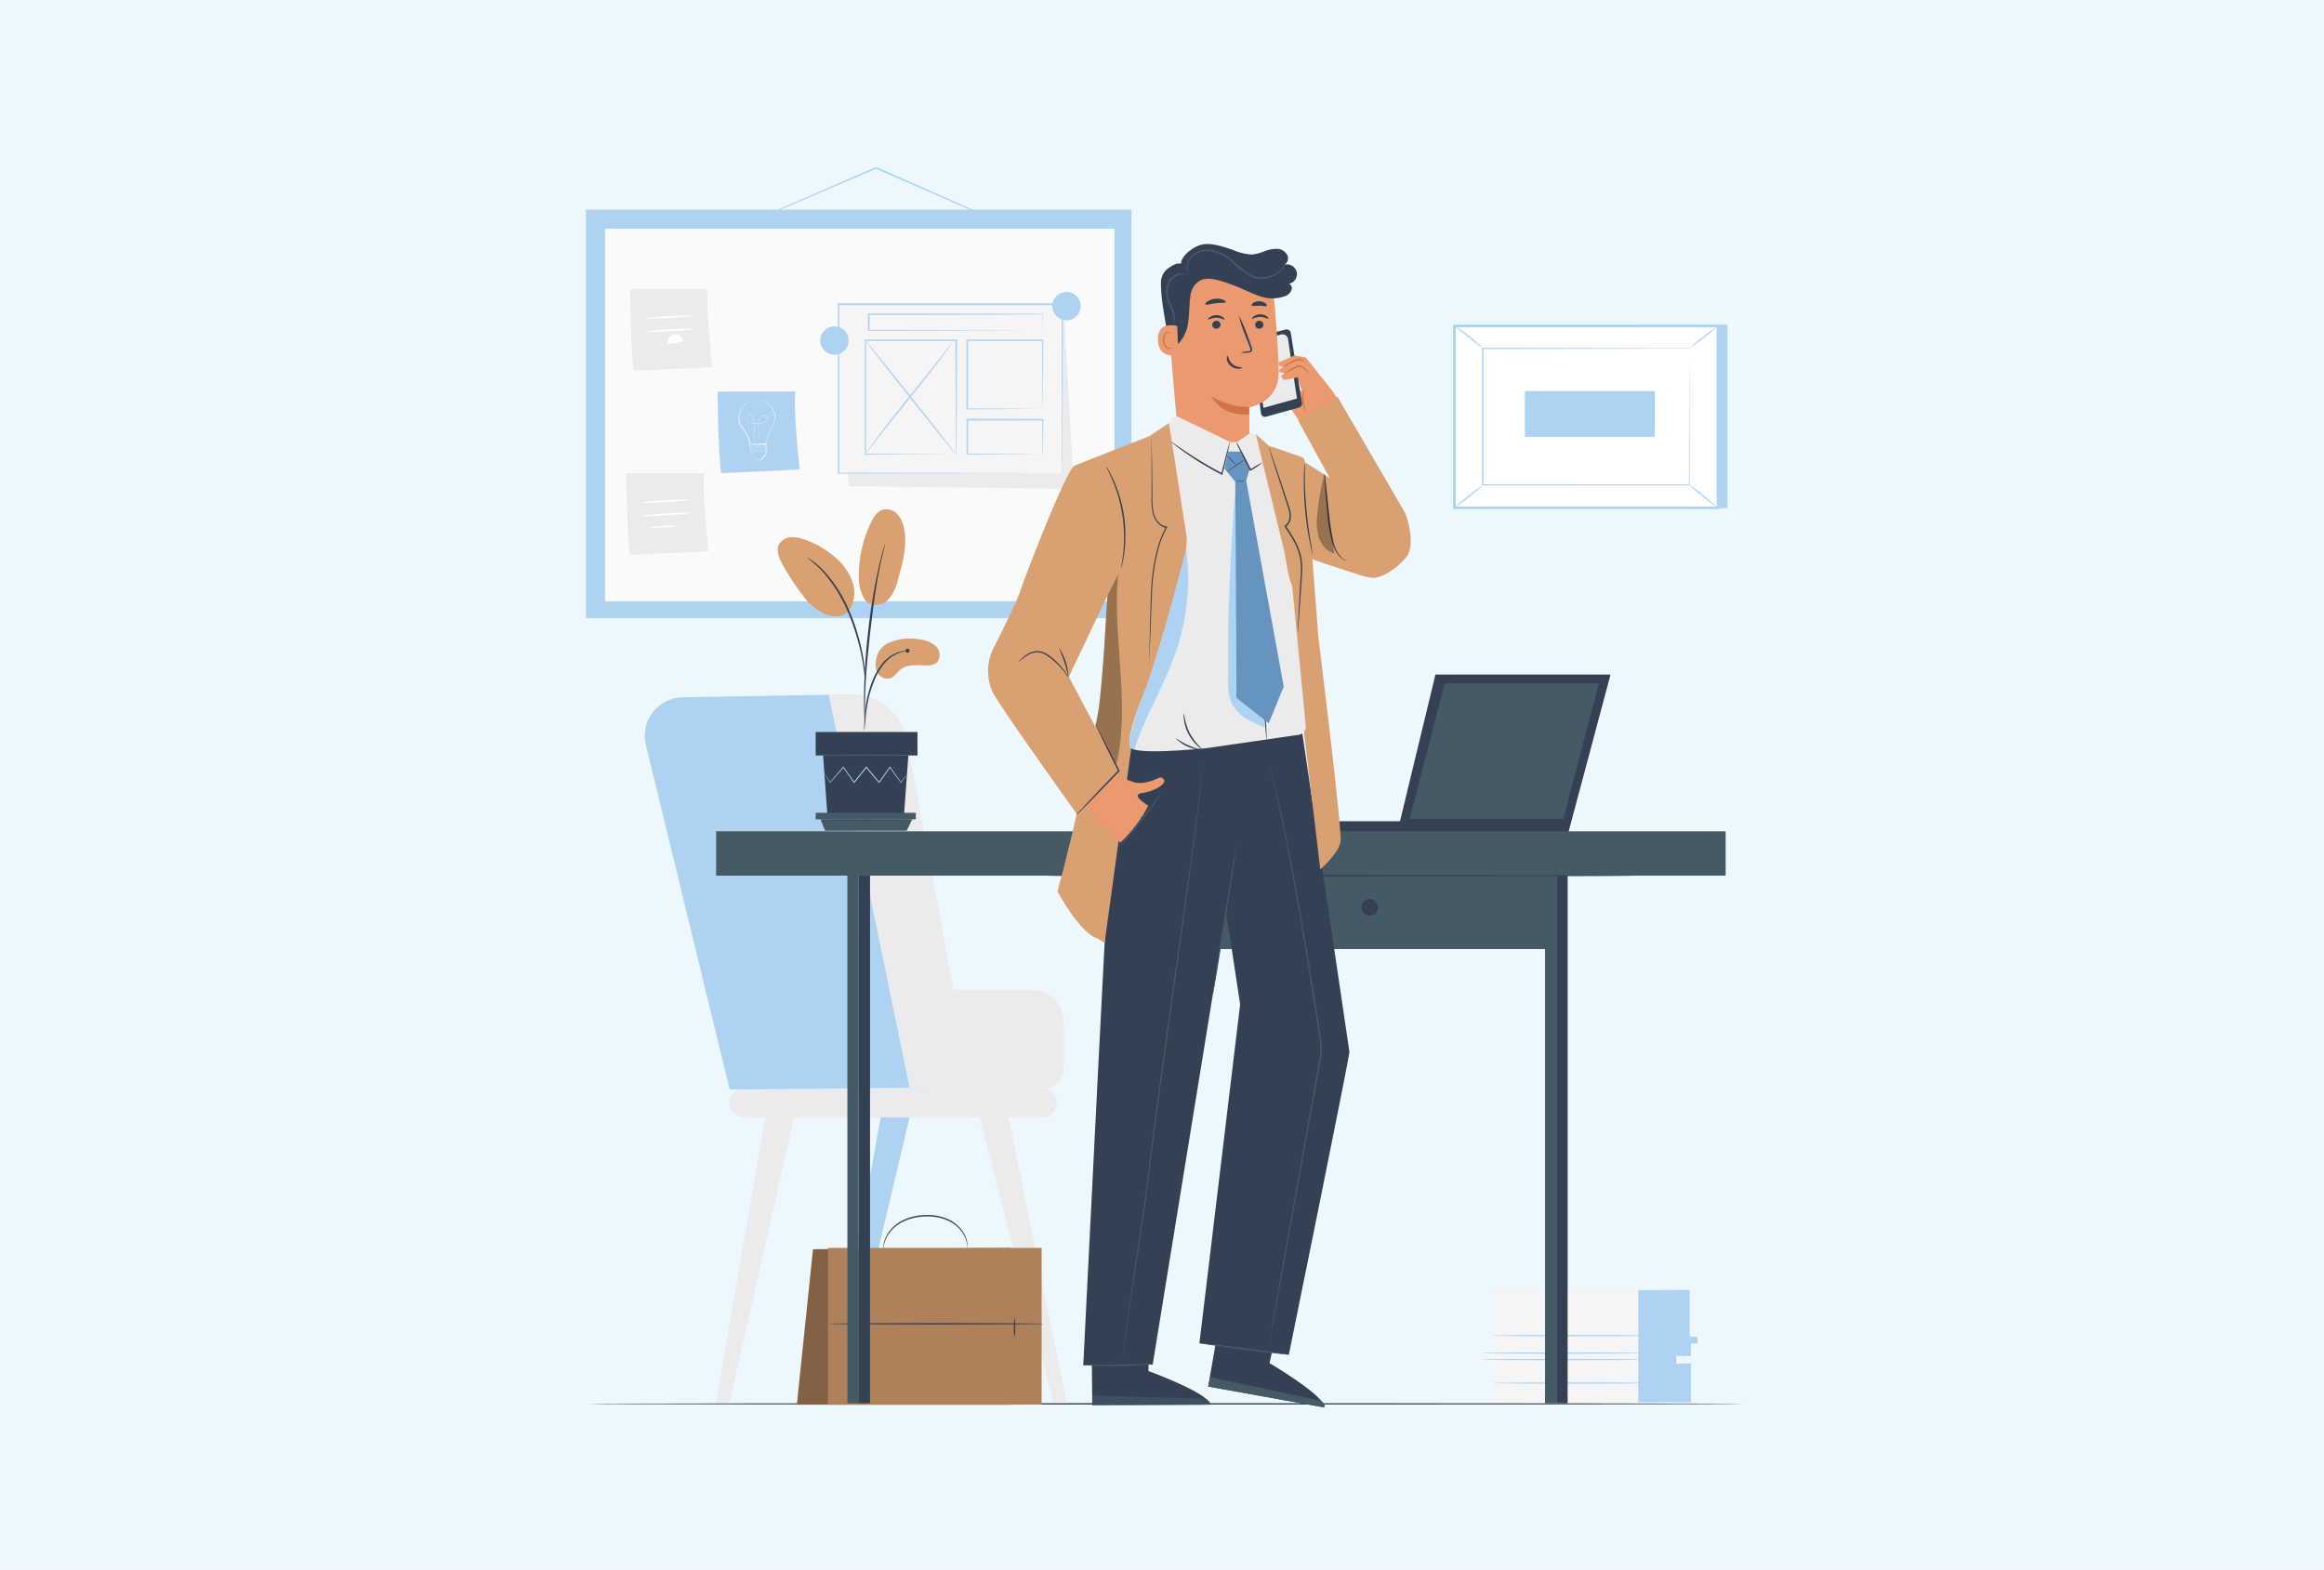 <svg xmlns="http://www.w3.org/2000/svg" width="524" height="354" viewBox="0 0 524 354">
  <g id="Grupo_1112207" data-name="Grupo 1112207" transform="translate(-181 -12877)">
    <rect id="Rectángulo_405252" data-name="Rectángulo 405252" width="524" height="354" transform="translate(181 12877)" fill="#edf7fe"/>
    <g id="Grupo_56654" data-name="Grupo 56654" transform="translate(-1247.742 6880.226)">
      <rect id="Rectángulo_5538" data-name="Rectángulo 5538" width="295" height="295" transform="translate(1543.742 6026.774)" fill="#aed3f2" opacity="0"/>
      <g id="Grupo_56653" data-name="Grupo 56653" transform="translate(1560.859 6034.423)">
        <g id="freepik--background-complete--inject-139" transform="translate(0 0)">
          <path id="Trazado_104188" data-name="Trazado 104188" d="M1821.841,6070.721v41.363h-59.418l-2.141-41.074Z" transform="translate(-1564.467 -6035.156)" fill="#aed3f2"/>
          <rect id="Rectángulo_5539" data-name="Rectángulo 5539" width="59.418" height="40.991" transform="translate(195.814 35.848)" fill="#fff"/>
          <path id="Trazado_104189" data-name="Trazado 104189" d="M1819.971,6112.278h-60v-41.563h59.979Zm-59.412-.56h58.852v-40.405h-58.852Z" transform="translate(-1564.462 -6035.155)" fill="#aed3f2"/>
          <rect id="Rectángulo_5540" data-name="Rectángulo 5540" width="46.546" height="30.808" transform="translate(202.25 40.943)" fill="#fff"/>
          <path id="Trazado_104190" data-name="Trazado 104190" d="M1813.368,6076.188h-3.45l-9.592.036-33.5.069.133-.138v30.8h0l-.146-.145h46.546l-.119.119c0-9.377.05-17.061.063-22.413,0-2.677,0-4.768.031-6.2v-.05c0,1.43,0,3.508.031,6.171,0,5.372.031,13.081.056,22.488v.113h-.113l-46.546.032h-.144v-.146h0V6076h.139l33.592.063,9.56.037h3.385Z" transform="translate(-1564.573 -6035.243)" fill="#aed3f2"/>
          <path id="Trazado_104191" data-name="Trazado 104191" d="M1760.281,6070.894a5.113,5.113,0,0,1,1.02.63c.63.44,1.436,1.064,2.33,1.773s1.681,1.392,2.236,1.89a4.7,4.7,0,0,1,.849.869,41.2,41.2,0,0,1-3.268-2.521,31.58,31.58,0,0,1-3.167-2.642Z" transform="translate(-1564.467 -6035.158)" fill="#aed3f2"/>
          <path id="Trazado_104192" data-name="Trazado 104192" d="M1820.6,6071.015a61.5,61.5,0,0,1-6.456,5.088,29.01,29.01,0,0,1,3.149-2.659A27.218,27.218,0,0,1,1820.6,6071.015Z" transform="translate(-1565.365 -6035.16)" fill="#aed3f2"/>
          <path id="Trazado_104193" data-name="Trazado 104193" d="M1820.543,6112.609l-6.625-5.365" transform="translate(-1565.361 -6035.764)" fill="#fff"/>
          <path id="Trazado_104194" data-name="Trazado 104194" d="M1813.918,6107.246a31.66,31.66,0,0,1,3.407,2.569,32.016,32.016,0,0,1,3.218,2.8,30.482,30.482,0,0,1-3.406-2.57A31.1,31.1,0,0,1,1813.918,6107.246Z" transform="translate(-1565.361 -6035.765)" fill="#aed3f2"/>
          <path id="Trazado_104195" data-name="Trazado 104195" d="M1760.281,6112.616a27.268,27.268,0,0,1,3.093-2.638,28.368,28.368,0,0,1,3.275-2.4,28.758,28.758,0,0,1-3.092,2.633,28.3,28.3,0,0,1-3.275,2.4Z" transform="translate(-1564.467 -6035.77)" fill="#aed3f2"/>
          <rect id="Rectángulo_5541" data-name="Rectángulo 5541" width="29.284" height="10.315" transform="translate(211.703 50.541)" fill="#aed3f2"/>
          <path id="Trazado_104196" data-name="Trazado 104196" d="M1654.925,6046.931a.376.376,0,0,1-.144-.044l-.422-.162-1.587-.629-5.819-2.519-19.152-8.345-.661-.29h.139l-18.767,8.024-5.668,2.381-1.55.629a3.409,3.409,0,0,1-.548.2,4.021,4.021,0,0,1,.523-.259l1.518-.691,5.668-2.519,18.723-8.118.07-.031.068.031.662.29,19.107,8.439,5.781,2.6,1.562.718.4.195a.966.966,0,0,1,.095.108Z" transform="translate(-1561.808 -6034.554)" fill="#aed3f2"/>
          <rect id="Rectángulo_5542" data-name="Rectángulo 5542" width="122.988" height="92.091" transform="translate(0 9.631)" fill="#aed3f2"/>
          <rect id="Rectángulo_5543" data-name="Rectángulo 5543" width="114.851" height="84.023" transform="translate(4.301 13.913)" fill="#fafafa"/>
          <path id="Trazado_104197" data-name="Trazado 104197" d="M1591.32,6086.053s.119,14.1.837,18.408l17.69-.838s-1.555-13.854-.957-17.571Z" transform="translate(-1561.651 -6035.411)" fill="#aed3f2"/>
          <path id="Trazado_104198" data-name="Trazado 104198" d="M1600.111,6088.063h.259a4.175,4.175,0,0,1,.737.037,4.239,4.239,0,0,1,1.128.334,3.759,3.759,0,0,1,1.222.968,4.308,4.308,0,0,1,.849,1.7,4.123,4.123,0,0,1-.189,2.187,6.684,6.684,0,0,1-.5,1.089c-.195.358-.4.71-.564,1.1a9.4,9.4,0,0,0-.712,2.519v.057h-.056l-1.744.032h-1.9v-.044a5.238,5.238,0,0,0-.844-2.417c-.214-.359-.447-.7-.667-1.048a9.345,9.345,0,0,1-.63-1.014,3.388,3.388,0,0,1-.277-2.154,4.561,4.561,0,0,1,.68-1.763,3.535,3.535,0,0,1,1.153-1.039,4.306,4.306,0,0,1,1.083-.415,4.615,4.615,0,0,1,.725-.121h0a4.956,4.956,0,0,0-.711.139,4.37,4.37,0,0,0-1.065.434,3.366,3.366,0,0,0-1.108,1.027,4.476,4.476,0,0,0-.63,1.731,3.3,3.3,0,0,0,.276,2.085,11.714,11.714,0,0,0,.631,1c.214.334.453.681.667,1.048a5.331,5.331,0,0,1,.868,2.481l-.063-.068h3.577l-.063.063a9.561,9.561,0,0,1,.73-2.551c.17-.39.378-.762.573-1.114a5.649,5.649,0,0,0,.491-1.071,3.958,3.958,0,0,0,.17-2.161,4.189,4.189,0,0,0-.813-1.668,3.728,3.728,0,0,0-1.184-.968,4.142,4.142,0,0,0-1.1-.346,5.625,5.625,0,0,0-.73-.063h-.258Z" transform="translate(-1561.733 -6035.445)" fill="#fff"/>
          <path id="Trazado_104199" data-name="Trazado 104199" d="M1601.056,6097.941a.324.324,0,0,1,0-.058v-.161a5.608,5.608,0,0,0-.1-.629c-.076-.548-.194-1.348-.277-2.337a4.84,4.84,0,0,0-.043-.775,5.447,5.447,0,0,1,0-.849,2.331,2.331,0,0,1,.2-.881,1.3,1.3,0,0,1,.674-.674.887.887,0,0,1,.967.182.689.689,0,0,1,.208.484.862.862,0,0,1-.183.5,1.1,1.1,0,0,1-.428.346,2.055,2.055,0,0,1-.523.17,6.152,6.152,0,0,1-1.114.133,6.81,6.81,0,0,1-1.128-.058,1.937,1.937,0,0,1-.529-.151,1.392,1.392,0,0,1-.446-.314,1.022,1.022,0,0,1-.259-.472.845.845,0,0,1,.063-.529.71.71,0,0,1,.372-.358.66.66,0,0,1,.5,0,.937.937,0,0,1,.377.322,1.268,1.268,0,0,1,.183.441,4.913,4.913,0,0,1,.094.9c0,.58.057,1.121.081,1.618.05.99.087,1.789.118,2.35v.793a.284.284,0,0,1,0,.058.182.182,0,0,1,0-.058v-.162a4.141,4.141,0,0,0-.044-.629c0-.554-.075-1.36-.132-2.35,0-.49-.057-1.032-.094-1.619a5.444,5.444,0,0,0-.089-.894,1.3,1.3,0,0,0-.183-.421.937.937,0,0,0-.352-.3.623.623,0,0,0-.806.333.737.737,0,0,0-.063.492.989.989,0,0,0,.246.447,1.624,1.624,0,0,0,.951.453,7.021,7.021,0,0,0,2.217-.076,2.185,2.185,0,0,0,.517-.169,1.145,1.145,0,0,0,.4-.326.786.786,0,0,0,.17-.474.594.594,0,0,0-.189-.447.85.85,0,0,0-.907-.176,1.313,1.313,0,0,0-.63.631,2.372,2.372,0,0,0-.2.869v.838a5.18,5.18,0,0,0,.039.781c.076.99.188,1.783.264,2.331a3.688,3.688,0,0,0,.081.629v.162A.2.2,0,0,0,1601.056,6097.941Z" transform="translate(-1561.765 -6035.5)" fill="#fff"/>
          <path id="Trazado_104200" data-name="Trazado 104200" d="M1598.736,6098.148a5.433,5.433,0,0,0,.045.585c.044.366.05.939.08,1.531v-.038l1.191,1.371h-.057l1.37-.076h-.057l.687-.837.34-.422v.056c0-.806-.038-1.574-.056-2.267l.076.068h-3.59a1.43,1.43,0,0,1,.242,0l.725-.036,2.62-.1h.068v.075c0,.7.044,1.462.063,2.268h0l-.34.415-.687.839h0l-1.378.069h-.039l-1.166-1.394h0v-1.574A3.462,3.462,0,0,1,1598.736,6098.148Z" transform="translate(-1561.775 -6035.609)" fill="#fff"/>
          <path id="Trazado_104201" data-name="Trazado 104201" d="M1602.29,6100.166l-.132-.056a3.037,3.037,0,0,0-.359-.138,3.523,3.523,0,0,0-2.488.076,3.017,3.017,0,0,0-.346.162l-.133.063a.386.386,0,0,1,.12-.081,2.99,2.99,0,0,1,.34-.184,3.379,3.379,0,0,1,1.258-.283,3.5,3.5,0,0,1,1.26.206,2.845,2.845,0,0,1,.353.162.824.824,0,0,1,.126.073Z" transform="translate(-1561.777 -6035.639)" fill="#fff"/>
          <path id="Trazado_104202" data-name="Trazado 104202" d="M1602.289,6099.609l-.132-.056c-.081-.039-.2-.088-.359-.146a3.484,3.484,0,0,0-2.469.074c-.151.064-.27.121-.353.162s-.118.068-.126.063l.12-.081a2.7,2.7,0,0,1,.34-.177,3.288,3.288,0,0,1,1.26-.283,3.153,3.153,0,0,1,1.26.207,2.912,2.912,0,0,1,.359.161.659.659,0,0,1,.1.075Z" transform="translate(-1561.777 -6035.63)" fill="#fff"/>
          <path id="Trazado_104203" data-name="Trazado 104203" d="M1602.26,6099.072a.28.28,0,0,1-.132-.05,2.247,2.247,0,0,0-.358-.144,3.54,3.54,0,0,0-1.26-.189,3.416,3.416,0,0,0-1.26.264c-.151.063-.272.12-.353.162a.42.42,0,0,1-.126.063l.12-.081a1.986,1.986,0,0,1,.34-.177,3.328,3.328,0,0,1,1.259-.29,3.461,3.461,0,0,1,1.26.207,3.022,3.022,0,0,1,.353.161Z" transform="translate(-1561.776 -6035.621)" fill="#fff"/>
          <path id="Trazado_104204" data-name="Trazado 104204" d="M1571.28,6062.581s.12,14.1.837,18.408l17.69-.831s-1.556-13.854-.957-17.577Z" transform="translate(-1561.318 -6035.019)" fill="#ebebeb"/>
          <path id="Trazado_104205" data-name="Trazado 104205" d="M1586.213,6068.606a103.606,103.606,0,0,1-11.871.718,50.506,50.506,0,0,1,5.926-.535A51.845,51.845,0,0,1,1586.213,6068.606Z" transform="translate(-1561.368 -6035.12)" fill="#fff"/>
          <path id="Trazado_104206" data-name="Trazado 104206" d="M1586.243,6071.648a52.949,52.949,0,0,1-5.927.528,51.609,51.609,0,0,1-5.944.184,50.927,50.927,0,0,1,5.926-.529A49.92,49.92,0,0,1,1586.243,6071.648Z" transform="translate(-1561.369 -6035.171)" fill="#fff"/>
          <path id="Trazado_104207" data-name="Trazado 104207" d="M1584.084,6074.265a16.368,16.368,0,0,1-3.37.379,1.7,1.7,0,1,1,3.37-.379Z" transform="translate(-1562.217 -6034.858)" fill="#fff"/>
          <path id="Trazado_104208" data-name="Trazado 104208" d="M1570.4,6104.786s.12,14.1.838,18.407l17.69-.837s-1.556-13.855-.958-17.571Z" transform="translate(-1561.303 -6035.723)" fill="#ebebeb"/>
          <path id="Trazado_104209" data-name="Trazado 104209" d="M1585.387,6110.812a52.721,52.721,0,0,1-5.927.529,51.958,51.958,0,0,1-5.945.183,50.832,50.832,0,0,1,5.927-.53A48.426,48.426,0,0,1,1585.387,6110.812Z" transform="translate(-1561.355 -6035.823)" fill="#fff"/>
          <path id="Trazado_104210" data-name="Trazado 104210" d="M1585.393,6113.848a51.257,51.257,0,0,1-5.926.529,50.547,50.547,0,0,1-5.945.183,51.035,51.035,0,0,1,5.926-.528A51.845,51.845,0,0,1,1585.393,6113.848Z" transform="translate(-1561.354 -6035.875)" fill="#fff"/>
          <path id="Trazado_104211" data-name="Trazado 104211" d="M1582.418,6116.841a30.37,30.37,0,0,1-6.763.378A31.523,31.523,0,0,1,1582.418,6116.841Z" transform="translate(-1561.39 -6035.933)" fill="#fff"/>
          <path id="Trazado_104212" data-name="Trazado 104212" d="M1619.6,6066.385l1.751,40.684,50.791.611-2.279-40.759Z" transform="translate(-1562.123 -6035.083)" fill="#ebebeb"/>
          <rect id="Rectángulo_5544" data-name="Rectángulo 5544" width="50.451" height="38.095" transform="translate(56.887 31.012)" fill="#f5f5f5"/>
          <path id="Trazado_104213" data-name="Trazado 104213" d="M1669.453,6104.18v-2.741c0-1.789,0-4.409-.031-7.708,0-6.645-.044-16.147-.076-27.646l.139.139h-50.445l.17-.17v38.095l-.161-.157,36.388.075,10.347.044h.07l-10.317.038-36.489.076h-.161V6065.8h50.766v.145c-.031,11.537-.057,21.072-.076,27.709,0,3.3,0,5.9-.038,7.677v2a3.975,3.975,0,0,1-.086.846Z" transform="translate(-1562.109 -6035.074)" fill="#aed3f2"/>
          <rect id="Rectángulo_5545" data-name="Rectángulo 5545" width="20.449" height="25.738" transform="translate(62.97 39.08)" fill="#f5f5f5"/>
          <path id="Trazado_104214" data-name="Trazado 104214" d="M1645.627,6100.03a1.04,1.04,0,0,1,0-.132v-1.773c0-1.26,0-3.03-.044-5.284,0-4.528-.044-10.94-.076-18.554l.151.161H1625.21c-.039.038.327-.327.176-.17h0V6100l-.144-.145,14.806.076,4.157.037h1.485a2.242,2.242,0,0,1-.353,0h-1.077l-4.118.039-14.9.075h-.144V6074.3h0l.176-.177h20.606v.151c0,7.657-.056,14.1-.076,18.654,0,2.241,0,4.012-.044,5.246v1.726C1645.759,6099.993,1645.627,6100.036,1645.627,6100.03Z" transform="translate(-1562.214 -6035.211)" fill="#aed3f2"/>
          <rect id="Rectángulo_5546" data-name="Rectángulo 5546" width="39.191" height="3.709" transform="translate(63.751 33.191)" fill="#f5f5f5"/>
          <path id="Trazado_104215" data-name="Trazado 104215" d="M1665.162,6072.012a1.07,1.07,0,0,1,0-.251v-.725c0-.63,0-1.556-.038-2.733l.07.069c-6.609.063-21.677.105-39.191.105h0l.177-.175h0v3.7l-.177-.176,27.761.075,8.337.051h.081l-8.293.05-27.912.07h-.17v-3.753h0l.17-.17h0c17.514,0,32.578.037,39.191.1h.07v.069q0,1.8-.039,2.776v.705C1665.2,6071.977,1665.162,6072.019,1665.162,6072.012Z" transform="translate(-1562.226 -6035.112)" fill="#aed3f2"/>
          <rect id="Rectángulo_5547" data-name="Rectángulo 5547" width="17.023" height="15.511" transform="translate(85.926 39.08)" fill="#f5f5f5"/>
          <path id="Trazado_104216" data-name="Trazado 104216" d="M1665.538,6089.8a1.871,1.871,0,0,1,0-.3v-.843c0-.755,0-1.82-.038-3.149,0-2.727-.044-6.582-.076-11.21l.151.152h-17.007l.17-.17h0v15.53l-.207-.183,12.28.076,3.483.044h1.26a1.662,1.662,0,0,1-.3,0h-.9l-3.451.037-12.374.081h-.151V6074.3h0l.176-.176h17.149v.145c-.031,4.666-.057,8.552-.076,11.335,0,1.322,0,2.374-.039,3.149v.813a1.093,1.093,0,0,1-.053.238Z" transform="translate(-1562.602 -6035.212)" fill="#aed3f2"/>
          <rect id="Rectángulo_5548" data-name="Rectángulo 5548" width="17.023" height="7.797" transform="translate(85.926 57.021)" fill="#f5f5f5"/>
          <path id="Trazado_104217" data-name="Trazado 104217" d="M1665.539,6100.333a3.631,3.631,0,0,1,0-.564v-1.562c0-1.379-.044-3.3-.07-5.668l.126.125-17.007.051c-.161.157.209-.215.17-.17h0v7.777l-.161-.162,12.171.076,3.546.05h1.3a1.864,1.864,0,0,1-.309,0h-.92l-3.514.044-12.28.076h-.161v-7.942h0c-.037,0,.334-.334.177-.177l17.007.044h.126v.12c-.031,2.4-.051,4.353-.07,5.743,0,.629,0,1.152-.031,1.536A3.941,3.941,0,0,1,1665.539,6100.333Z" transform="translate(-1562.603 -6035.515)" fill="#aed3f2"/>
          <path id="Trazado_104218" data-name="Trazado 104218" d="M1645.131,6074.339c-6.329,8.748-13.615,16.954-19.945,25.7" transform="translate(-1562.216 -6035.216)" fill="#fff"/>
          <path id="Trazado_104219" data-name="Trazado 104219" d="M1625.186,6100.033a1.1,1.1,0,0,1,.17-.284l.529-.789c.472-.679,1.171-1.643,2.047-2.821,1.763-2.368,4.272-5.567,7.093-9.063s5.359-6.668,7.166-8.993l2.129-2.752.585-.75a1.411,1.411,0,0,1,.227-.246,1.154,1.154,0,0,1-.17.29c-.144.214-.315.472-.529.781-.472.679-1.171,1.644-2.046,2.827-1.757,2.362-4.277,5.561-7.093,9.062s-5.359,6.664-7.166,8.987l-2.129,2.759c-.242.3-.428.541-.585.743S1625.2,6100.039,1625.186,6100.033Z" transform="translate(-1562.216 -6035.216)" fill="#aed3f2"/>
          <line id="Línea_281" data-name="Línea 281" x2="20.449" y2="25.738" transform="translate(62.97 39.08)" fill="none"/>
          <path id="Trazado_104220" data-name="Trazado 104220" d="M1645.629,6100.034c-.076.063-4.711-5.668-10.36-12.759s-10.165-12.917-10.075-12.977,4.71,5.668,10.36,12.766S1645.711,6099.977,1645.629,6100.034Z" transform="translate(-1562.216 -6035.216)" fill="#aed3f2"/>
          <path id="Trazado_104221" data-name="Trazado 104221" d="M1621.267,6074.3a3.2,3.2,0,1,1-3.2-3.2,3.2,3.2,0,0,1,3.2,3.2Z" transform="translate(-1562.044 -6035.162)" fill="#aed3f2"/>
          <path id="Trazado_104222" data-name="Trazado 104222" d="M1674.481,6066.4a3.2,3.2,0,1,1-3.2-3.2,3.2,3.2,0,0,1,3.2,3.2Z" transform="translate(-1562.931 -6035.03)" fill="#aed3f2"/>
          <path id="Trazado_104223" data-name="Trazado 104223" d="M1768.963,6292.057v14.34h-2.393v1.562h2.393v9.6h44.758v-8.735h-3.313v-1.89h3.313v-2.853h1.474v-1.3h-1.751v-10.707Z" transform="translate(-1564.572 -6038.844)" fill="#f5f5f5"/>
          <path id="Trazado_104224" data-name="Trazado 104224" d="M1802.435,6292.1v25.292h11.884v-8.735h-3.313v-1.735l3.313.056v-2.853h1.5l-.031-1.474-1.751-.044V6292.06Z" transform="translate(-1565.169 -6038.844)" fill="#aed3f2"/>
          <path id="Trazado_104225" data-name="Trazado 104225" d="M1802.68,6308.013c0,.089-8.1.157-18.086.157s-18.088-.068-18.088-.157,8.1-.161,18.088-.161S1802.68,6307.924,1802.68,6308.013Z" transform="translate(-1564.571 -6039.106)" fill="#aed3f2"/>
          <path id="Trazado_104226" data-name="Trazado 104226" d="M1802.68,6306.535c0,.088-8.1.161-18.086.161s-18.088-.07-18.088-.161,8.1-.162,18.088-.162S1802.68,6306.447,1802.68,6306.535Z" transform="translate(-1564.571 -6039.083)" fill="#aed3f2"/>
          <path id="Trazado_104227" data-name="Trazado 104227" d="M1805.043,6302.518c0,.089-8.1.162-18.087.162s-18.087-.068-18.087-.162,8.1-.161,18.087-.161S1805.043,6302.455,1805.043,6302.518Z" transform="translate(-1564.61 -6039.014)" fill="#aed3f2"/>
          <path id="Trazado_104228" data-name="Trazado 104228" d="M1805.274,6313.405c0,.088-8.1.161-18.088.161s-18.094-.076-18.094-.161,8.1-.161,18.094-.161S1805.274,6313.323,1805.274,6313.405Z" transform="translate(-1564.614 -6039.196)" fill="#aed3f2"/>
          <path id="Trazado_104229" data-name="Trazado 104229" d="M1631.573,6245.407h34.146a4.345,4.345,0,0,0,4.345-4.345v-10.526a7.335,7.335,0,0,0-7.335-7.33H1631.31Z" transform="translate(-1562.317 -6037.696)" fill="#ebebeb"/>
          <path id="Trazado_104230" data-name="Trazado 104230" d="M1664.527,6252.408h-67.141a3.314,3.314,0,0,1-3.287-3.305h0a3.32,3.32,0,0,1,3.313-3.312h67.114a3.313,3.313,0,0,1,3.3,3.313h0a3.3,3.3,0,0,1-3.3,3.305Z" transform="translate(-1561.697 -6038.074)" fill="#ebebeb"/>
          <path id="Trazado_104231" data-name="Trazado 104231" d="M1583.378,6156.133l36.935-.631,23.447,88.615-49.985.472-18.893-77.676a8.712,8.712,0,0,1,8.5-10.78Z" transform="translate(-1561.373 -6036.568)" fill="#aed3f2"/>
          <path id="Trazado_104232" data-name="Trazado 104232" d="M1602.052,6252.516,1591,6316.743h3.029l14.529-64.224Z" transform="translate(-1561.646 -6038.186)" fill="#ebebeb"/>
          <path id="Trazado_104233" data-name="Trazado 104233" d="M1628.535,6252.516l-11.745,64.227h3.029l15.222-64.224Z" transform="translate(-1562.076 -6038.186)" fill="#aed3f2"/>
          <path id="Trazado_104234" data-name="Trazado 104234" d="M1657.933,6252.516l13.1,64.224H1668l-16.582-64.224Z" transform="translate(-1562.653 -6038.186)" fill="#ebebeb"/>
          <path id="Trazado_104235" data-name="Trazado 104235" d="M1616.79,6155.478l18.263,88.708h14.018l-14.642-78.38a12.625,12.625,0,0,0-12.412-10.328Z" transform="translate(-1562.076 -6036.568)" fill="#ebebeb"/>
        </g>
        <g id="freepik--Floor--inject-139" transform="translate(0.522 278.745)">
          <path id="Trazado_104236" data-name="Trazado 104236" d="M1821.925,6318.184c0,.089-58.259.162-130.117.162s-130.129-.076-130.129-.162,58.246-.161,130.129-.161S1821.925,6318.09,1821.925,6318.184Z" transform="translate(-1561.679 -6318.023)" fill="#344154"/>
        </g>
        <g id="freepik--Briefcase--inject-139" transform="translate(47.56 236.311)">
          <path id="Trazado_104237" data-name="Trazado 104237" d="M1657.667,6317.774h-48.152l3.64-35.053,44.512-.29Z" transform="translate(-1609.515 -6274.995)" fill="#d9a171"/>
          <g id="Grupo_56648" data-name="Grupo 56648" transform="translate(0 7.436)" opacity="0.4">
            <path id="Trazado_104238" data-name="Trazado 104238" d="M1657.667,6317.774h-48.152l3.64-35.053,44.512-.29Z" transform="translate(-1609.515 -6282.431)"/>
          </g>
          <rect id="Rectángulo_5549" data-name="Rectángulo 5549" width="48.152" height="35.336" transform="translate(7.022 7.436)" fill="#d9a171"/>
          <g id="Grupo_56649" data-name="Grupo 56649" transform="translate(7.022 7.436)" opacity="0.2">
            <rect id="Rectángulo_5550" data-name="Rectángulo 5550" width="48.152" height="35.336"/>
          </g>
          <path id="Trazado_104239" data-name="Trazado 104239" d="M1665.214,6299.829c0,.089-10.833.161-24.19.161s-24.2-.075-24.2-.161,10.833-.17,24.2-.17S1665.214,6299.734,1665.214,6299.829Z" transform="translate(-1609.636 -6275.282)" fill="#344154"/>
          <path id="Trazado_104240" data-name="Trazado 104240" d="M1625.376,6303.2a21.5,21.5,0,0,1,0-5.3A21.5,21.5,0,0,1,1625.376,6303.2Z" transform="translate(-1609.776 -6275.253)" fill="#344154"/>
          <path id="Trazado_104241" data-name="Trazado 104241" d="M1659.421,6303.018a17.168,17.168,0,0,1,0-4.729A17.149,17.149,0,0,1,1659.421,6303.018Z" transform="translate(-1610.344 -6275.259)" fill="#344154"/>
          <path id="Trazado_104242" data-name="Trazado 104242" d="M1648.32,6282.487a6.909,6.909,0,0,0-.113-1.048,6.742,6.742,0,0,0-1.071-2.614,7.644,7.644,0,0,0-3.181-2.669,11.337,11.337,0,0,0-5.038-.952,12.3,12.3,0,0,0-5.037,1.128,8.372,8.372,0,0,0-3.219,2.652,7.226,7.226,0,0,0-1.177,2.569c-.152.661-.161,1.04-.189,1.04a1.442,1.442,0,0,1,0-.277,4.3,4.3,0,0,1,.076-.787,6.862,6.862,0,0,1,1.115-2.677,8.377,8.377,0,0,1,3.275-2.79,12.3,12.3,0,0,1,5.133-1.185,11.4,11.4,0,0,1,5.171,1.008,7.774,7.774,0,0,1,3.243,2.815,6.359,6.359,0,0,1,1,2.721,4.358,4.358,0,0,1,0,.786A.8.8,0,0,1,1648.32,6282.487Z" transform="translate(-1609.845 -6274.869)" fill="#344154"/>
        </g>
        <g id="freepik--Plant--inject-139" transform="translate(43.238 77.18)">
          <path id="Trazado_104243" data-name="Trazado 104243" d="M1630.225,6143.8a11.874,11.874,0,0,1,7.381-.895,6.175,6.175,0,0,1,3.646,1.624,2.63,2.63,0,0,1,.039,3.641,3.5,3.5,0,0,1-2.3.586c-1.952,0-4.111-.367-5.668.806-.887.667-1.48,1.782-2.519,2.109a2.519,2.519,0,0,1-2.765-1.229,4.266,4.266,0,0,1-.314-3.149,4.84,4.84,0,0,1,2.5-3.495Z" transform="translate(-1605.494 -6113.534)" fill="#d9a171"/>
          <path id="Trazado_104244" data-name="Trazado 104244" d="M1625.017,6133.377c1.37,1.965,4.037,1.315,5.278.118a9.983,9.983,0,0,0,2.236-4.584c1.083-3.778,2.176-7.745,1.37-11.593a6.458,6.458,0,0,0-1.48-3.15,3.365,3.365,0,0,0-3.187-1.058c-1.348.353-2.185,1.669-2.79,2.928a27.612,27.612,0,0,0-2.727,11.858,9.613,9.613,0,0,0,1.3,5.484" transform="translate(-1605.424 -6113.042)" fill="#d9a171"/>
          <path id="Trazado_104245" data-name="Trazado 104245" d="M1620.941,6136.3a7.109,7.109,0,0,0,1.108-6.562,12.637,12.637,0,0,0-3.885-5.668,20.856,20.856,0,0,0-6.965-4.081,7.335,7.335,0,0,0-3.148-.536,3.277,3.277,0,0,0-2.625,1.593c-.737,1.4,0,3.093.725,4.472a53.071,53.071,0,0,0,4.578,6.965,12.265,12.265,0,0,0,5.038,4.308c2.1.794,4.263.706,5.372-.743" transform="translate(-1605.12 -6113.147)" fill="#d9a171"/>
          <path id="Trazado_104246" data-name="Trazado 104246" d="M1624.948,6163.393a4.8,4.8,0,0,0,.126-.893c.063-.631.139-1.46.233-2.431a35.777,35.777,0,0,1,.549-3.564,26.819,26.819,0,0,1,1.3-4.207,15.444,15.444,0,0,1,2.147-3.811,8.029,8.029,0,0,1,2.72-2.257,7.589,7.589,0,0,1,2.267-.718.453.453,0,1,0-.019-.125,7.113,7.113,0,0,0-2.381.629,8.032,8.032,0,0,0-2.873,2.275,15.023,15.023,0,0,0-2.223,3.885,25.81,25.81,0,0,0-1.26,4.277,30.021,30.021,0,0,0-.472,3.614c-.076,1.032-.107,1.889-.12,2.444a4.179,4.179,0,0,0,.009.881Z" transform="translate(-1605.449 -6113.479)" fill="#344154"/>
          <path id="Trazado_104247" data-name="Trazado 104247" d="M1625.114,6161.219a1.534,1.534,0,0,0,0-.415v-1.185c0-1.02,0-2.519.05-4.338.089-3.673.41-7.613,1.014-13.182.579-5.227,1.354-11.336,2.176-15.278.177-.9.352-1.706.517-2.419s.3-1.322.428-1.819.2-.844.277-1.146a1.72,1.72,0,0,0,.069-.408,1.649,1.649,0,0,0-.145.39l-.34,1.128c-.151.491-.308,1.1-.484,1.813s-.384,1.512-.573,2.413a133.236,133.236,0,0,0-2.285,14.175,140.671,140.671,0,0,0-.908,14.327c0,1.839,0,3.325.063,4.352,0,.479.051.87.069,1.185a2.139,2.139,0,0,0,.071.409Z" transform="translate(-1605.45 -6113.175)" fill="#344154"/>
          <path id="Trazado_104248" data-name="Trazado 104248" d="M1624.919,6151.476a7.267,7.267,0,0,0,0-1.259c-.044-.793-.161-1.938-.378-3.343a43.984,43.984,0,0,0-1.09-4.874,39.861,39.861,0,0,0-2.04-5.769,30.649,30.649,0,0,0-5.982-9.319,14.093,14.093,0,0,0-1.411-1.31,5.758,5.758,0,0,0-.63-.511l-.548-.377a7.25,7.25,0,0,0-1.04-.63,35.723,35.723,0,0,1,3.407,3.036,32.359,32.359,0,0,1,5.838,9.29,45.554,45.554,0,0,1,2.046,5.718,48.256,48.256,0,0,1,1.159,4.825c.258,1.392.4,2.518.491,3.312a8.283,8.283,0,0,0,.177,1.214Z" transform="translate(-1605.23 -6113.226)" fill="#344154"/>
          <path id="Trazado_104249" data-name="Trazado 104249" d="M1615.522,6169.509l.976,13.439h17.268l.982-13.439Z" transform="translate(-1605.293 -6113.982)" fill="#344154"/>
          <rect id="Rectángulo_5551" data-name="Rectángulo 5551" width="22.955" height="5.296" transform="translate(8.56 50.224)" fill="#344154"/>
          <path id="Trazado_104250" data-name="Trazado 104250" d="M1613.825,6182.65v1.467H1636.4v-1.467Z" transform="translate(-1605.264 -6114.202)" fill="#455a64"/>
          <path id="Trazado_104251" data-name="Trazado 104251" d="M1615.978,6186.731l-1.058-2.588H1635.6l-1.234,2.588Z" transform="translate(-1605.282 -6114.227)" fill="#455a64"/>
          <path id="Trazado_104252" data-name="Trazado 104252" d="M1634.432,6173.939s0,.043-.081.125l-.259.338-1,1.26-.05.063-.039-.063-2.475-3.419h.146l-2.437,3.444-.076.114-.081-.107c-.9-1.064-1.889-2.222-2.884-3.432h.161l-.161.2-2.579,3.229-.088.107-.076-.114-2.437-3.439h.145l-3,3.414-.057.063-.038-.068-.938-1.582-.242-.415a.649.649,0,0,1-.075-.151.845.845,0,0,1,.1.132l.264.4.989,1.55h-.1l2.948-3.458.076-.089.068.095c.744,1.04,1.568,2.2,2.457,3.425h-.17l2.579-3.242.161-.2.081-.105.088.1c1.008,1.209,1.977,2.374,2.878,3.444h-.161l2.455-3.431.076-.1.07.1,2.418,3.458h-.089c.442-.523.793-.945,1.048-1.26l.285-.322A.5.5,0,0,1,1634.432,6173.939Z" transform="translate(-1605.297 -6114.023)" fill="#aed3f2"/>
          <path id="Trazado_104253" data-name="Trazado 104253" d="M1634.99,6169.416c0,.057-4.327.107-9.66.107s-9.667-.05-9.667-.107,4.327-.107,9.654-.107S1634.99,6169.354,1634.99,6169.416Z" transform="translate(-1605.295 -6113.979)" fill="#455a64"/>
          <path id="Trazado_104254" data-name="Trazado 104254" d="M1635.852,6184.288c0,.063-4.7.107-10.5.107s-10.5-.045-10.5-.107,4.7-.106,10.5-.106S1635.852,6184.231,1635.852,6184.288Z" transform="translate(-1605.282 -6114.228)" fill="#344154"/>
        </g>
        <g id="freepik--Desk--inject-139" transform="translate(29.353 114.45)">
          <rect id="Rectángulo_5552" data-name="Rectángulo 5552" width="50.558" height="2.456" transform="translate(133.788 33.075)" fill="#344154"/>
          <path id="Trazado_104255" data-name="Trazado 104255" d="M1785.783,6186.474l9.484-35.532h-39.48l-8.584,35.532Z" transform="translate(-1593.603 -6150.942)" fill="#344154"/>
          <path id="Trazado_104256" data-name="Trazado 104256" d="M1749.611,6183.812h35.26l8.212-31.2h-35.45Z" transform="translate(-1593.643 -6150.971)" fill="#455a64"/>
          <path id="Trazado_104257" data-name="Trazado 104257" d="M1785.111,6184.138h-35.9l8.187-31.838h36.1Zm-35.1-.631h34.637l8.043-30.575h-34.779Z" transform="translate(-1593.636 -6150.964)" fill="#344154"/>
          <rect id="Rectángulo_5553" data-name="Rectángulo 5553" width="2.55" height="121.898" transform="translate(29.593 42.433)" fill="#455a64"/>
          <rect id="Rectángulo_5554" data-name="Rectángulo 5554" width="2.55" height="121.545" transform="translate(32.149 42.78)" fill="#344154"/>
          <rect id="Rectángulo_5555" data-name="Rectángulo 5555" width="2.55" height="121.898" transform="translate(186.89 42.433)" fill="#455a64"/>
          <rect id="Rectángulo_5556" data-name="Rectángulo 5556" width="2.55" height="121.545" transform="translate(189.44 42.78)" fill="#344154"/>
          <rect id="Rectángulo_5557" data-name="Rectángulo 5557" width="227.617" height="10.001" transform="translate(0 35.348)" fill="#455a64"/>
          <rect id="Rectángulo_5558" data-name="Rectángulo 5558" width="85.378" height="16.551" transform="translate(102.791 45.349)" fill="#455a64"/>
          <path id="Trazado_104258" data-name="Trazado 104258" d="M1742.753,6204.277a1.889,1.889,0,1,1-1.889-1.889,1.89,1.89,0,0,1,1.889,1.889Z" transform="translate(-1593.466 -6151.8)" fill="#344154"/>
          <path id="Trazado_104259" data-name="Trazado 104259" d="M1799.03,6197.062c0,.089-29.6.161-66.062.161s-66.062-.076-66.062-.161,29.6-.161,66.062-.161S1799.03,6196.971,1799.03,6197.062Z" transform="translate(-1592.264 -6151.71)" fill="#344154"/>
        </g>
        <g id="freepik--Character--inject-139" transform="translate(90.669 17.377)">
          <path id="Trazado_104260" data-name="Trazado 104260" d="M1721.1,6077.42c.34,0,4.943.769,4.943.769l6.229,7.847.939,1.484-8.4,5.372-3.708-5.49-3.148-2.047a3.206,3.206,0,0,1,3.325-.347,9.82,9.82,0,0,0,3.924.768l-1.108-3.147-3.413-.681Z" transform="translate(-1654.432 -6052.644)" fill="#eb996e"/>
          <path id="Trazado_104261" data-name="Trazado 104261" d="M1721.419,6071.834a.967.967,0,0,1,1.176.688.9.9,0,0,1,.021.1c.51,3.22,2.053,12.905,2.52,15.746a.921.921,0,0,1-.668,1.047l-7.415,2.072a.92.92,0,0,1-1.136-.632,1.041,1.041,0,0,1-.028-.143l-2.028-16.079a.968.968,0,0,1,.725-1.064Z" transform="translate(-1654.363 -6052.551)" fill="#344154"/>
          <path id="Trazado_104262" data-name="Trazado 104262" d="M1716.452,6089.517l7.557-2.109-2-13.38a1.29,1.29,0,0,0-1.466-1.089,1.25,1.25,0,0,0-.146.03l-6.052,1.605Z" transform="translate(-1654.371 -6052.569)" fill="#ebebeb"/>
          <path id="Trazado_104263" data-name="Trazado 104263" d="M1723.955,6079.847l-3.394,2.519s.283.894.8.957a20.793,20.793,0,0,0,3.25-.691Z" transform="translate(-1654.475 -6052.685)" fill="#eb996e"/>
          <path id="Trazado_104264" data-name="Trazado 104264" d="M1723.534,6077.777l-3.558,1.563s-.227,1.158,1.1.994l-1.191.856s.3.518,1.783.581,2.928-2,2.928-2Z" transform="translate(-1654.463 -6052.649)" fill="#eb996e"/>
          <path id="Trazado_104265" data-name="Trazado 104265" d="M1727.088,6081.776c0,.044-.434-.039-.907-.479a9.521,9.521,0,0,0-.818-.687,1.161,1.161,0,0,0-1.128-.138,21.316,21.316,0,0,1-3.085,1.461,15.346,15.346,0,0,1,2.973-1.773,1.434,1.434,0,0,1,.763-.088,1.75,1.75,0,0,1,.63.29,5.3,5.3,0,0,1,.806.768A7.175,7.175,0,0,0,1727.088,6081.776Z" transform="translate(-1654.485 -6052.687)" fill="#d1734a"/>
          <path id="Trazado_104266" data-name="Trazado 104266" d="M1726.46,6090.734a4.861,4.861,0,0,1-.564-5.346,7.767,7.767,0,0,0,.564,5.346Z" transform="translate(-1654.555 -6052.777)" fill="#d1734a"/>
          <path id="Trazado_104267" data-name="Trazado 104267" d="M1725.945,6079.359c-.044.037-.233-.232-.687-.378a2.4,2.4,0,0,0-1.807.208c-.667.322-1.26.729-1.731.925a1.651,1.651,0,0,1-.813.2,6.349,6.349,0,0,1,.705-.409,16.239,16.239,0,0,1,1.705-1.014,2.861,2.861,0,0,1,1.1-.3,1.958,1.958,0,0,1,.925.17,1.163,1.163,0,0,1,.605.593Z" transform="translate(-1654.48 -6052.663)" fill="#d1734a"/>
          <path id="Trazado_104268" data-name="Trazado 104268" d="M1725.729,6102.064l18.509,11.884-4.906,14.031s-12.666-3.911-12.433-4.321S1725.729,6102.064,1725.729,6102.064Z" transform="translate(-1654.561 -6053.056)" fill="#d9a171"/>
          <path id="Trazado_104269" data-name="Trazado 104269" d="M1720.578,6295.167l-2.915,13.408s12.654,7.462,12.355,9.988l-26.2-4.71,3.678-21.079Z" transform="translate(-1654.196 -6056.233)" fill="#344154"/>
          <path id="Trazado_104270" data-name="Trazado 104270" d="M1703.82,6314.174l.454-2.11,24.951,5.309s1.071.719.794,1.511Z" transform="translate(-1654.196 -6056.555)" fill="#455a64"/>
          <path id="Trazado_104271" data-name="Trazado 104271" d="M1690.33,6296.708l-.434,13.709s13.8,5.039,13.963,7.589l-26.621.119-.2-21.412Z" transform="translate(-1653.75 -6056.299)" fill="#344154"/>
          <g id="Grupo_56650" data-name="Grupo 56650" transform="translate(23.488 259.666)" opacity="0.6">
            <path id="Trazado_104272" data-name="Trazado 104272" d="M1677.241,6318.451l.063-2.16,25.5.7s1.189.51,1.058,1.342Z" transform="translate(-1677.241 -6316.291)" fill="#455a64"/>
          </g>
          <path id="Trazado_104273" data-name="Trazado 104273" d="M1694.481,6067.809l2.714,31.488,15.745-1.26c.094-1.839-.038-8.955-.038-8.955s6.556-1.021,6.637-7.557c.039-3.188-.416-9.761-.894-15.688a12.13,12.13,0,0,0-12.784-11.166h0a12.129,12.129,0,0,0-11.4,12.815C1694.465,6067.593,1694.473,6067.7,1694.481,6067.809Z" transform="translate(-1654.039 -6052.265)" fill="#eb996e"/>
          <path id="Trazado_104274" data-name="Trazado 104274" d="M1713.077,6089.5a15.252,15.252,0,0,1-8.544-2.431s2.021,4.718,8.558,4.126Z" transform="translate(-1654.208 -6052.805)" fill="#d1734a"/>
          <path id="Trazado_104275" data-name="Trazado 104275" d="M1716.457,6070.668a.94.94,0,0,1-.907.944.9.9,0,0,1-.962-.821v-.022a.94.94,0,0,1,.9-.945.9.9,0,0,1,.967.828Z" transform="translate(-1654.376 -6052.517)" fill="#344154"/>
          <path id="Trazado_104276" data-name="Trazado 104276" d="M1717.576,6069.321c-.113.125-.825-.4-1.832-.4s-1.744.5-1.854.384.063-.276.384-.509a2.59,2.59,0,0,1,1.486-.46,2.466,2.466,0,0,1,1.461.472C1717.533,6069.043,1717.639,6069.271,1717.576,6069.321Z" transform="translate(-1654.362 -6052.493)" fill="#344154"/>
          <path id="Trazado_104277" data-name="Trazado 104277" d="M1706.619,6070.668a.932.932,0,0,1-.9.944.9.9,0,0,1-.967-.827v-.014a.945.945,0,0,1,.908-.944.9.9,0,0,1,.963.834Z" transform="translate(-1654.212 -6052.519)" fill="#344154"/>
          <path id="Trazado_104278" data-name="Trazado 104278" d="M1707.5,6069.513c-.114.12-.825-.4-1.833-.4s-1.744.5-1.854.377.063-.271.385-.5a2.512,2.512,0,0,1,1.486-.46,2.44,2.44,0,0,1,1.461.473C1707.464,6069.236,1707.564,6069.456,1707.5,6069.513Z" transform="translate(-1654.194 -6052.496)" fill="#344154"/>
          <path id="Trazado_104279" data-name="Trazado 104279" d="M1711.294,6076.981a6.713,6.713,0,0,1,1.637-.3c.251,0,.5-.076.542-.253a1.326,1.326,0,0,0-.17-.761c-.242-.631-.5-1.26-.763-1.96a33.466,33.466,0,0,1-1.707-5.119,34.2,34.2,0,0,1,2.116,4.968c.252.693.5,1.349.725,1.971a1.517,1.517,0,0,1,.139,1.015.63.63,0,0,1-.429.371,1.675,1.675,0,0,1-.434.063,6.39,6.39,0,0,1-1.655,0Z" transform="translate(-1654.315 -6052.498)" fill="#344154"/>
          <path id="Trazado_104280" data-name="Trazado 104280" d="M1708.274,6077.836c.161,0,.161,1.083,1.1,1.889s2.1.63,2.109.812-.258.208-.755.222a2.721,2.721,0,0,1-1.757-.63,2.359,2.359,0,0,1-.875-1.575C1708.1,6078.1,1708.2,6077.829,1708.274,6077.836Z" transform="translate(-1654.267 -6052.651)" fill="#344154"/>
          <path id="Trazado_104281" data-name="Trazado 104281" d="M1707.764,6065.5c-.1.277-1.109.145-2.293.288s-2.135.467-2.292.222c-.068-.12.094-.379.484-.631a3.974,3.974,0,0,1,3.489-.384C1707.587,6065.155,1707.8,6065.376,1707.764,6065.5Z" transform="translate(-1654.185 -6052.433)" fill="#344154"/>
          <path id="Trazado_104282" data-name="Trazado 104282" d="M1717.211,6066.355c-.177.233-.875,0-1.707,0s-1.543.162-1.706-.081c-.07-.12.044-.348.352-.564a2.476,2.476,0,0,1,2.746.088C1717.192,6066.009,1717.286,6066.249,1717.211,6066.355Z" transform="translate(-1654.361 -6052.443)" fill="#344154"/>
          <path id="Trazado_104283" data-name="Trazado 104283" d="M1701.549,6060.656h-.037a5.158,5.158,0,0,0-1.889,3.339v.131c-.259,1.889-.209,3.779-.484,5.668a8.3,8.3,0,0,1-2.305,5.04c-.564.528-1.568.893-2.034.275a1.542,1.542,0,0,1-.233-.856c-.353-4.514-1.587-8.52-1.574-13.224a3.968,3.968,0,0,1,1.631-3.25c.988-.706,2.191-1.441,3.293-.92s2.519,2.579,3.368,3.446" transform="translate(-1654.016 -6052.299)" fill="#344154"/>
          <path id="Trazado_104284" data-name="Trazado 104284" d="M1696.656,6071.042c-.113-.05-4.5-1.335-4.364,3.148s4.616,3.414,4.616,3.288S1696.656,6071.042,1696.656,6071.042Z" transform="translate(-1654.004 -6052.534)" fill="#eb996e"/>
          <path id="Trazado_104285" data-name="Trazado 104285" d="M1695.505,6075.851a1.453,1.453,0,0,1-.2.119.785.785,0,0,1-.586.032,1.933,1.933,0,0,1-.951-1.7,2.612,2.612,0,0,1,.183-1.128.905.905,0,0,1,.564-.629.412.412,0,0,1,.473.195c.063.125.037.215.063.222s.088-.076.05-.258a.5.5,0,0,0-.188-.278.631.631,0,0,0-.435-.1,1.118,1.118,0,0,0-.794.725,2.635,2.635,0,0,0-.227,1.26,2,2,0,0,0,1.2,1.889.833.833,0,0,0,.712-.145C1695.505,6075.956,1695.522,6075.856,1695.505,6075.851Z" transform="translate(-1654.022 -6052.56)" fill="#d1734a"/>
          <path id="Trazado_104286" data-name="Trazado 104286" d="M1697.844,6057.478c-1.1-1.8,1.921-4.371,4.131-5.04s5.126.38,7.323,1.109a12.4,12.4,0,0,0,4.24,1.048,10.236,10.236,0,0,0,2.84-.726,7.179,7.179,0,0,1,2.865-.563,2.692,2.692,0,0,1,2.355,1.493,1.692,1.692,0,0,1-1.134,2.285,2.2,2.2,0,1,1,.592,4.08c.63-.483,1.612.315,1.531,1.109a2.312,2.312,0,0,1-1.531,1.7,8.419,8.419,0,0,1-5.982-.095c-1.934-.65-3.728-1.663-5.668-2.362s-5.132-1.959-7.053-1.26c-1.417.5-2.405,2.211-3.206,1.832a2.735,2.735,0,0,1-1.417-2.015,7.908,7.908,0,0,1,.088-2.52" transform="translate(-1654.092 -6052.224)" fill="#344154"/>
          <path id="Trazado_104287" data-name="Trazado 104287" d="M1721.025,6056.958c-.039,0-.227.327-.712.85a6.143,6.143,0,0,1-2.488,1.607,5.7,5.7,0,0,1-4.272-.17c-1.524-.686-2.828-2.071-4.345-3.331a9.283,9.283,0,0,0-5.038-2.417,5.157,5.157,0,0,0-4.282,1.479,3.9,3.9,0,0,0-1.02,2.9,2.936,2.936,0,0,0,.2.825c.081.175.133.265.144.257a6.988,6.988,0,0,1-.169-1.09,3.868,3.868,0,0,1,1.077-2.676,4.917,4.917,0,0,1,4.055-1.3,9.066,9.066,0,0,1,4.786,2.35,19.789,19.789,0,0,0,4.453,3.375,6.085,6.085,0,0,0,7.061-1.693,4.068,4.068,0,0,0,.466-.692.916.916,0,0,0,.09-.273Z" transform="translate(-1654.114 -6052.246)" fill="#455a64"/>
          <path id="Trazado_104288" data-name="Trazado 104288" d="M1695.54,6070.651a1.21,1.21,0,0,0,.366-.479,3.074,3.074,0,0,0,.226-1.624c-.1-1.443-1.378-2.992-1.543-4.989a4.506,4.506,0,0,1,.5-2.676,3.438,3.438,0,0,1,1.663-1.436,2.926,2.926,0,0,1,1.5-.207c.359.063.554.145.573.107a1.1,1.1,0,0,0-.535-.271,2.787,2.787,0,0,0-1.644.075,3.643,3.643,0,0,0-1.889,1.525,4.787,4.787,0,0,0-.586,2.928,8.285,8.285,0,0,0,.863,2.821,8.543,8.543,0,0,1,.787,2.177A3.383,3.383,0,0,1,1695.54,6070.651Z" transform="translate(-1654.034 -6052.337)" fill="#455a64"/>
          <path id="Trazado_104289" data-name="Trazado 104289" d="M1721.975,6305.528s13.646-66.944,13.659-68.28l-24.379-12.86-9.446,78.564Z" transform="translate(-1654.162 -6055.093)" fill="#344154"/>
          <path id="Trazado_104290" data-name="Trazado 104290" d="M1690.832,6306.791l18.849-116.021v-25.026l-27.295,1.951c-.327.977-7.211,139.249-7.211,139.249l2.66-.15h13" transform="translate(-1653.718 -6054.116)" fill="#344154"/>
          <path id="Trazado_104291" data-name="Trazado 104291" d="M1724.949,6163.943l10.687,72.3-23.894-5.793-9.737-64.148Z" transform="translate(-1654.165 -6054.086)" fill="#344154"/>
          <line id="Línea_282" data-name="Línea 282" x1="1.215" y1="9.843" transform="translate(74.902 128.863)" fill="none"/>
          <path id="Trazado_104292" data-name="Trazado 104292" d="M1729.28,6193.948s4.156-3.571,4.566-6.26-4.982-45.974-4.982-45.974l-2.752-35.786c0,.629.075-4.51-.756-4.818-2.52-.951-7.7-2.676-7.7-2.676l-2.96-2.66s5.315,22.723,6.347,28.936Z" transform="translate(-1654.377 -6052.949)" fill="#d9a171"/>
          <path id="Trazado_104293" data-name="Trazado 104293" d="M1694.4,6093.271l-4.471,2.982-16.771,6.593,7.451,28.094-1,16.324-.951,10.359s-5,25.65-9.4,41.237c0,0,4.917,9.32,8.961,10.617l1.681,1,6-43.9,5.145-6.928c.5-.668.958-1.354,1.393-2.06,1.26-2.06,4.144-6.738,6.443-10.348,3.035-4.767,6.927-15.6,5.774-20.221S1694.4,6093.271,1694.4,6093.271Z" transform="translate(-1653.62 -6052.909)" fill="#d9a171"/>
          <path id="Trazado_104294" data-name="Trazado 104294" d="M1683.236,6191.569a38.411,38.411,0,0,0,9.6-11.538" transform="translate(-1653.853 -6054.354)" fill="#344154"/>
          <path id="Trazado_104295" data-name="Trazado 104295" d="M1694.67,6093.242l4.037,25.9a37.514,37.514,0,0,1-1.632,9.761l-7.2,23.3s-5.668,12.7-3.708,14.327,17.193,0,17.193,0l20.619-2.991a1.813,1.813,0,0,0,1.543-1.965l-3.063-31.627c-1.033-2.186-1.455-6.656-1.89-8.244l-6.347-25.99-1.3-.169-2.821,1.934-1.485.119-12.476-6.038Z" transform="translate(-1653.894 -6052.88)" fill="#ebebeb"/>
          <path id="Trazado_104296" data-name="Trazado 104296" d="M1690.911,6149.337c3.331-10.385,7.645-27.269,7.645-27.269a50.8,50.8,0,0,1-3.407,26.166c-2.682,6.776-5.926,11.9-8.156,18.849l-.068.284s-1.26.069-1.171-1.789,1.889-7.388,3.092-10.447S1690.911,6149.337,1690.911,6149.337Z" transform="translate(-1653.895 -6053.389)" fill="#aed3f2"/>
          <path id="Trazado_104297" data-name="Trazado 104297" d="M1711.181,6099.816h-2.8l-.837,3.835,2.449,2.966,2.469-.242.806-2.752-.661-1.536Z" transform="translate(-1654.257 -6053.017)" fill="#6595bf"/>
          <path id="Trazado_104298" data-name="Trazado 104298" d="M1727.805,6122c.881.177,10.618,6.727,14.157,6.021s6.4-4.044,6.782-4.491c2.009-2.381.75-7.323.17-9.188a6.328,6.328,0,0,0-.572-1.3l-15.033-25.821-8.86,5.385,9.195,16.771Z" transform="translate(-1654.54 -6052.808)" fill="#d9a171"/>
          <path id="Trazado_104299" data-name="Trazado 104299" d="M1654.117,6153.481a11.537,11.537,0,0,1,.542-9.448c2.041-4.036,5.277-10.559,5.957-12.7,1.008-3.18,10.429-27.584,12.274-28.339l8.188,27.64-9.511,20.027,11.147,21-9.288,10.014s-17.577-24.511-19.022-27.541C1654.3,6153.925,1654.2,6153.7,1654.117,6153.481Z" transform="translate(-1653.355 -6053.071)" fill="#d9a171"/>
          <path id="Trazado_104300" data-name="Trazado 104300" d="M1683.524,6189.239a31.248,31.248,0,0,0,4.653-5.492.206.206,0,0,1,0-.17.267.267,0,0,1,.189-.113,26.864,26.864,0,0,0,1.461-2.564c-1.556-1.014-3.589-2.519-1.378-2.858,2.727-.391,4.675-1.713,4.95-2.437s-.63-1.37-1.348-.912a9.919,9.919,0,0,1-2.62.906,6.629,6.629,0,0,1-2.224.14c-.862-.095-4.408-1.632-5.037-1.745l-6.632,6.978S1680.633,6186.392,1683.524,6189.239Z" transform="translate(-1653.724 -6054.254)" fill="#eb996e"/>
          <path id="Trazado_104301" data-name="Trazado 104301" d="M1727.764,6123.025a3.324,3.324,0,0,1-.233-.775c-.133-.5-.3-1.259-.479-2.16a70.437,70.437,0,0,1-1.027-7.21,69.028,69.028,0,0,1-.264-7.281c0-.932.05-1.681.089-2.2a4.5,4.5,0,0,1,.088-.806,3.4,3.4,0,0,1,.039.813v2.2c0,1.89.107,4.408.359,7.254s.63,5.366.932,7.2c.144.863.27,1.595.372,2.177a4.332,4.332,0,0,1,.126.8Z" transform="translate(-1654.561 -6053.064)" fill="#344154"/>
          <path id="Trazado_104302" data-name="Trazado 104302" d="M1735.55,6124.556a.719.719,0,0,1-.214-.05,3.425,3.425,0,0,1-.564-.265,4.815,4.815,0,0,1-1.6-1.625,10.208,10.208,0,0,1-1.145-3.15,37.949,37.949,0,0,1-.749-4.048c-.264-2.91-.484-5.523-.63-7.425-.063-.9-.114-1.656-.161-2.256a3.78,3.78,0,0,1,0-.832,4.619,4.619,0,0,1,.139.818c.063.628.151,1.347.251,2.241.207,1.89.466,4.528.725,7.416.182,1.436.453,2.795.725,4.018a10.681,10.681,0,0,0,1.048,3.148,5.151,5.151,0,0,0,1.474,1.638A4.746,4.746,0,0,1,1735.55,6124.556Z" transform="translate(-1654.638 -6053.102)" fill="#344154"/>
          <g id="Grupo_56651" data-name="Grupo 56651" transform="translate(74.101 51.831)" opacity="0.3">
            <path id="Trazado_104303" data-name="Trazado 104303" d="M1730.446,6104.933a55.6,55.6,0,0,0-1.587,8.849,13.5,13.5,0,0,0,.277,5.346,5.544,5.544,0,0,0,3.547,3.778q-1.191-8.765-2.1-17.564" transform="translate(-1728.711 -6104.933)"/>
          </g>
          <g id="Grupo_56652" data-name="Grupo 56652" transform="translate(24.269 74.432)" opacity="0.3">
            <path id="Trazado_104304" data-name="Trazado 104304" d="M1678.035,6161.938s2.948,6.04,4.578,9.2c3.4-14.05-.912-28.837.492-43.222l-2.457,4.957-.692,11.468-.529,6.726A89.534,89.534,0,0,1,1678.035,6161.938Z" transform="translate(-1678.035 -6127.918)"/>
          </g>
          <path id="Trazado_104305" data-name="Trazado 104305" d="M1680.456,6103.269a4.838,4.838,0,0,1,.5.78c.161.259.335.58.523.958s.422.813.63,1.3a30.274,30.274,0,0,1,2.66,12.633,28.9,28.9,0,0,1-.258,3.778c-.05.536-.152,1.015-.227,1.43s-.151.781-.22,1.071a4.647,4.647,0,0,1-.259.893,5.365,5.365,0,0,1,.133-.919c.05-.3.113-.629.17-1.077s.132-.895.177-1.425a33.718,33.718,0,0,0,.183-3.732,36.351,36.351,0,0,0-.346-4.554,36.855,36.855,0,0,0-.976-4.465,32.682,32.682,0,0,0-1.26-3.521c-.189-.5-.41-.924-.58-1.315s-.335-.712-.472-.977a4.721,4.721,0,0,1-.375-.862Z" transform="translate(-1653.806 -6053.075)" fill="#344154"/>
          <path id="Trazado_104306" data-name="Trazado 104306" d="M1671.594,6151.545c-.044.032-.466-.63-1.26-1.668a16.216,16.216,0,0,0-3.722-3.372,3.813,3.813,0,0,0-2.57-.628,5.018,5.018,0,0,0-2.034.87c-1.064.729-1.644,1.3-1.688,1.258a1.87,1.87,0,0,1,.377-.434,11.018,11.018,0,0,1,1.178-1.021,5.122,5.122,0,0,1,2.1-.937,4.009,4.009,0,0,1,2.784.629,14.511,14.511,0,0,1,3.735,3.508,13.3,13.3,0,0,1,.856,1.3A1.785,1.785,0,0,1,1671.594,6151.545Z" transform="translate(-1653.471 -6053.779)" fill="#344154"/>
          <path id="Trazado_104307" data-name="Trazado 104307" d="M1669.671,6144.916a12.8,12.8,0,0,1,2.079,6.392c-.1,0-.346-1.472-.926-3.23S1669.6,6144.972,1669.671,6144.916Z" transform="translate(-1653.626 -6053.769)" fill="#344154"/>
          <path id="Trazado_104308" data-name="Trazado 104308" d="M1677.766,6162.118a5.252,5.252,0,0,1,.472.807l1.2,2.256c1,1.921,2.368,4.595,3.886,7.6l.056.107-.081.081-.629.63c-2.475,2.58-4.724,4.9-6.368,6.563l-1.959,1.965a6.123,6.123,0,0,1-.75.693,6.056,6.056,0,0,1,.629-.781l1.89-2.035c1.6-1.713,3.829-4.057,6.3-6.632l.63-.628v.188c-1.511-3.01-2.846-5.668-3.778-7.652l-1.1-2.3a4.785,4.785,0,0,1-.391-.859Z" transform="translate(-1653.693 -6054.055)" fill="#344154"/>
          <path id="Trazado_104309" data-name="Trazado 104309" d="M1690.313,6148.36a3.014,3.014,0,0,1,0-.548v-1.556c.031-1.378.076-3.331.131-5.723s.12-5.29.251-8.482a46.263,46.263,0,0,1,1.412-10.316,24.113,24.113,0,0,1,1.99-4.98l.119.241a3.418,3.418,0,0,1-2.015-1.14,4.937,4.937,0,0,1-1.048-1.959,15.545,15.545,0,0,1-.328-4.081v-12.469a1.968,1.968,0,0,1,0-.417,2.19,2.19,0,0,1,.032.417c0,.3,0,.7.031,1.209,0,1.083.037,2.6.068,4.484s.044,4.207.069,6.775a15.316,15.316,0,0,0,.34,4,4.683,4.683,0,0,0,.989,1.827,3.082,3.082,0,0,0,1.826,1.031l.227.039-.107.2a23.624,23.624,0,0,0-1.959,4.912,47.227,47.227,0,0,0-1.422,10.241c-.146,3.186-.227,6.064-.327,8.482s-.177,4.333-.233,5.719l-.076,1.556C1690.3,6148,1690.312,6148.18,1690.313,6148.36Z" transform="translate(-1653.971 -6052.97)" fill="#344154"/>
          <path id="Trazado_104310" data-name="Trazado 104310" d="M1717.756,6098.862a1.709,1.709,0,0,1,.151.347c.089.264.214.629.359,1.014l1.3,3.778c.542,1.618,1.191,3.539,1.889,5.668.347,1.089.775,2.2,1.1,3.426a4.446,4.446,0,0,1,.081,1.958,2.621,2.621,0,0,1-1.121,1.72l.05-.233c.529.787,1.09,1.625,1.612,2.519a15.1,15.1,0,0,1,1.763,4.081,14.285,14.285,0,0,1,.283,4.131c-.151,2.614-.323,4.963-.459,6.928s-.259,3.539-.347,4.679c-.043.522-.081.944-.106,1.26a2.3,2.3,0,0,1-.063.44,2.122,2.122,0,0,1,0-.446c0-.323.031-.75.05-1.26.056-1.146.139-2.74.242-4.685s.246-4.339.4-6.932a14.8,14.8,0,0,0-.3-4.036,15.01,15.01,0,0,0-1.739-3.986c-.517-.87-1.071-1.7-1.6-2.52l-.094-.139.145-.088a2.287,2.287,0,0,0,.975-1.505,4.149,4.149,0,0,0-.069-1.826c-.3-1.185-.73-2.325-1.071-3.4-.692-2.16-1.317-4.086-1.845-5.712s-.913-2.876-1.2-3.778c-.131-.422-.233-.77-.314-1.034A2.5,2.5,0,0,1,1717.756,6098.862Z" transform="translate(-1654.428 -6053.001)" fill="#344154"/>
          <path id="Trazado_104311" data-name="Trazado 104311" d="M1692.675,6178.443a1.93,1.93,0,0,1-.29.517c-.2.322-.5.774-.887,1.328-.775,1.108-1.889,2.614-3.148,4.238s-2.482,3.049-3.375,4.057c-.447.5-.819.907-1.083,1.178a2.2,2.2,0,0,1-.434.4,16.758,16.758,0,0,1,1.341-1.731c.849-1.048,2.022-2.52,3.293-4.106s2.4-3.1,3.218-4.176A16.685,16.685,0,0,1,1692.675,6178.443Z" transform="translate(-1653.857 -6054.328)" fill="#455a64"/>
          <path id="Trazado_104312" data-name="Trazado 104312" d="M1702.554,6170.182v.353c0,.233-.063.593-.113,1.039-.1.921-.258,2.262-.453,3.98-.409,3.457-1.021,8.463-1.826,14.636-1.594,12.35-4.012,29.385-6.609,48.2-1.3,9.416-2.52,18.384-3.5,26.558-.258,2.04-.466,4.037-.755,5.97s-.586,3.779-.863,5.605l-1.524,10.075c-.925,6.16-1.656,11.141-2.134,14.589-.242,1.72-.415,3.063-.522,3.974-.05.454-.089.8-.1,1.034a2.022,2.022,0,0,0,0,.264c0,.076.044,0,.044,0h0s-.05,0-.044-.031a1,1,0,0,1,0-.265c0-.233.031-.586.076-1.039.081-.914.242-2.257.46-3.986.441-3.457,1.133-8.445,2.028-14.605.459-3.086.957-6.454,1.485-10.075.277-1.813.555-3.684.845-5.61s.491-3.924.75-5.965c1-8.187,2.176-17.148,3.466-26.563,2.6-18.823,5.038-35.847,6.714-48.19.813-6.159,1.467-11.153,1.926-14.616.22-1.72.4-3.055.517-3.98.064-.44.107-.786.139-1.032a.745.745,0,0,0,0-.315Z" transform="translate(-1653.869 -6054.191)" fill="#455a64"/>
          <path id="Trazado_104313" data-name="Trazado 104313" d="M1717.48,6304.032a3.233,3.233,0,0,1,.044-.339c.039-.242.089-.574.161-1.009.161-.894.378-2.185.63-3.847.585-3.357,1.436-8.187,2.481-14.151l8.337-46.685a10.866,10.866,0,0,0,.2-3.375c-.144-1.122-.333-2.257-.5-3.362q-.509-3.346-1.014-6.582c-.68-4.308-1.354-8.463-2.009-12.42-1.315-7.909-2.588-15.019-3.722-20.977s-2.135-10.763-2.891-14.068c-.359-1.658-.687-2.937-.886-3.779-.094-.422-.17-.755-.227-.988a3.092,3.092,0,0,1-.068-.341,3.321,3.321,0,0,1,.1.334l.264.983c.22.863.564,2.134.945,3.778.793,3.294,1.826,8.1,2.991,14.051s2.457,13.062,3.779,20.972c.667,3.954,1.341,8.111,2.028,12.419q.5,3.242,1.02,6.581c.17,1.122.353,2.229.5,3.376a11.342,11.342,0,0,1-.209,3.481c-3.281,18.208-6.247,34.694-8.4,46.642-1.09,5.957-1.972,10.781-2.579,14.131-.309,1.663-.554,2.954-.718,3.843-.081.427-.152.762-.2.995S1717.48,6304.032,1717.48,6304.032Z" transform="translate(-1654.423 -6054.222)" fill="#455a64"/>
          <path id="Trazado_104314" data-name="Trazado 104314" d="M1710.18,6190.361c.094,0-1.02,7.507-2.488,16.739s-2.72,16.721-2.8,16.721,1.026-7.506,2.487-16.739S1710.091,6190.35,1710.18,6190.361Z" transform="translate(-1654.214 -6054.527)" fill="#455a64"/>
          <path id="Trazado_104315" data-name="Trazado 104315" d="M1691.063,6308.972a2.755,2.755,0,0,1-.63.106c-.4.045-.977.1-1.693.162-1.43.112-3.413.22-5.6.252s-4.182,0-5.618-.069a16.614,16.614,0,0,1-1.693-.1,2.05,2.05,0,0,1-.63-.087,19.223,19.223,0,0,1,2.324-.038c1.435,0,3.412,0,5.6-.031s4.162-.1,5.6-.161A17.638,17.638,0,0,1,1691.063,6308.972Z" transform="translate(-1653.719 -6056.504)" fill="#455a64"/>
          <path id="Trazado_104316" data-name="Trazado 104316" d="M1721.974,6306.858a4.028,4.028,0,0,1-.8-.044l-2.167-.228c-1.826-.207-4.345-.521-7.129-.881s-5.3-.706-7.122-.967l-2.154-.327a5.089,5.089,0,0,1-.787-.161,3.053,3.053,0,0,1,.806.031c.51.044,1.26.12,2.167.22,1.826.208,4.353.517,7.135.876s5.3.711,7.116.975l2.154.334a3.376,3.376,0,0,1,.782.171Z" transform="translate(-1654.162 -6056.424)" fill="#455a64"/>
          <path id="Trazado_104317" data-name="Trazado 104317" d="M1695.289,6097.528a4.344,4.344,0,0,1,.692.448l1.854,1.26c1.574,1.076,3.779,2.519,6.3,3.955.944.542,1.889,1.048,2.72,1.5l-.227.1c.529-2.092,1-3.886,1.336-5.152.161-.592.3-1.083.415-1.486a2.36,2.36,0,0,1,.183-.522,2.186,2.186,0,0,1-.081.548c-.089.409-.2.907-.322,1.506-.3,1.26-.718,3.085-1.26,5.184l-.044.188-.176-.089c-.862-.446-1.8-.95-2.74-1.492a67.8,67.8,0,0,1-6.26-4.049c-.768-.564-1.378-1.04-1.795-1.371a3.5,3.5,0,0,1-.593-.527Z" transform="translate(-1654.054 -6052.979)" fill="#344154"/>
          <path id="Trazado_104318" data-name="Trazado 104318" d="M1716.321,6102.167a21.471,21.471,0,0,1-2.784,1.888l-.139.088-.076-.151-.85-1.656c-.63-1.259-1.228-2.456-1.624-3.312a7.219,7.219,0,0,1-.592-1.417,7.091,7.091,0,0,1,.794,1.317c.454.825,1.064,1.978,1.713,3.262l.85,1.693-.214-.063a23.346,23.346,0,0,1,2.923-1.647Z" transform="translate(-1654.303 -6052.98)" fill="#344154"/>
          <path id="Trazado_104319" data-name="Trazado 104319" d="M1712.181,6101.615a3.168,3.168,0,0,1-.555.435c-.346.258-.837.63-1.385.976s-1.048.705-1.411.945a4.268,4.268,0,0,1-.63.358,3.317,3.317,0,0,1,.555-.441c.352-.251.844-.6,1.385-.967l1.411-.944a4.127,4.127,0,0,1,.63-.362Z" transform="translate(-1654.269 -6053.047)" fill="#344154"/>
          <path id="Trazado_104320" data-name="Trazado 104320" d="M1710.286,6102.9a11.041,11.041,0,0,1-1.26-1.158,11.333,11.333,0,0,1-1.129-1.26,10.574,10.574,0,0,1,1.222,1.159A11.209,11.209,0,0,1,1710.286,6102.9Z" transform="translate(-1654.264 -6053.028)" fill="#344154"/>
          <path id="Trazado_104321" data-name="Trazado 104321" d="M1698.26,6159.755a14.653,14.653,0,0,0,1.3,4.54,14.477,14.477,0,0,0,2.936,3.7,3.867,3.867,0,0,1-1.152-.825,9.728,9.728,0,0,1-3.085-6A3.894,3.894,0,0,1,1698.26,6159.755Z" transform="translate(-1654.102 -6054.016)" fill="#344154"/>
          <path id="Trazado_104322" data-name="Trazado 104322" d="M1701.895,6168.151a8.814,8.814,0,0,1-5.536-2.6c.063-.076,1.147.787,2.67,1.5S1701.913,6168.05,1701.895,6168.151Z" transform="translate(-1654.072 -6054.112)" fill="#344154"/>
          <path id="Trazado_104323" data-name="Trazado 104323" d="M1714.5,6147.694a2.605,2.605,0,0,1,.233.673c.133.442.3,1.085.492,1.891.39,1.594.849,3.816,1.215,6.3s.573,4.735.668,6.379c.043.818.068,1.481.068,1.939a2.692,2.692,0,0,1,0,.711,3.348,3.348,0,0,1-.1-.705c-.051-.528-.107-1.17-.177-1.934-.151-1.625-.39-3.869-.755-6.343s-.794-4.691-1.121-6.3c-.151-.75-.284-1.386-.391-1.89A3.365,3.365,0,0,1,1714.5,6147.694Z" transform="translate(-1654.373 -6053.815)" fill="#344154"/>
          <path id="Trazado_104324" data-name="Trazado 104324" d="M1710.2,6107.386c-.819,6.543-1.424,20.782-1.65,27.389-.189,5.517-.17,11.042-.151,16.563a12.161,12.161,0,0,0,.762,5.239c1.317,2.916,4.534,4.409,7.488,5.592Z" transform="translate(-1654.267 -6053.144)" fill="#aed3f2"/>
          <path id="Trazado_104325" data-name="Trazado 104325" d="M1717.577,6161.209l3.385-8.288-8.458-46.439-2.468.241s.346,48.265.233,48.7Z" transform="translate(-1654.301 -6053.129)" fill="#6595bf"/>
          <path id="Trazado_104326" data-name="Trazado 104326" d="M1712.412,6106.483a4.216,4.216,0,0,1-1.178.2,4.513,4.513,0,0,1-1.184,0,7.938,7.938,0,0,1,1.178-.114A9.336,9.336,0,0,1,1712.412,6106.483Z" transform="translate(-1654.299 -6053.129)" fill="#344154"/>
        </g>
      </g>
    </g>
  </g>
</svg>
